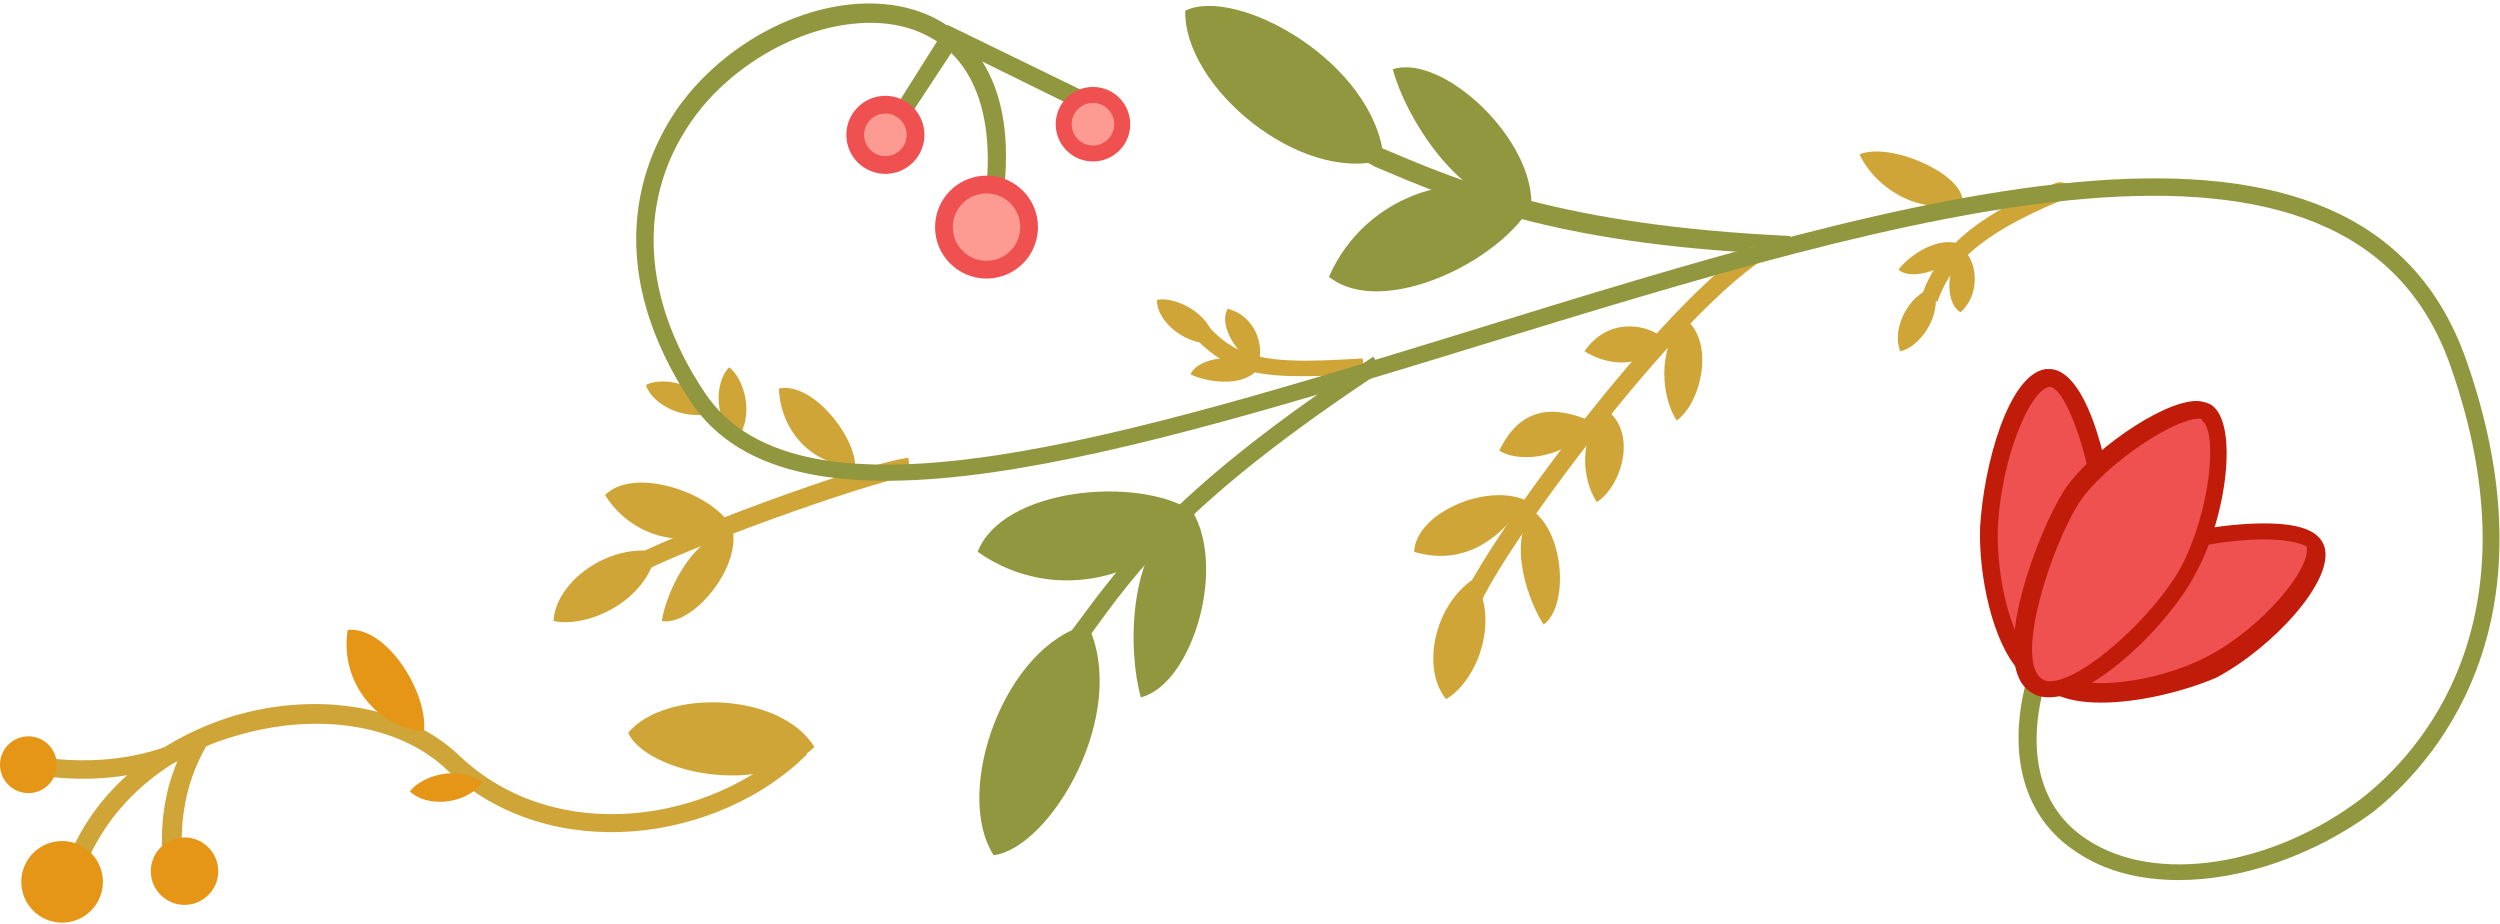 <?xml version="1.0" encoding="utf-8"?>
<!-- Generator: Adobe Illustrator 18.0.0, SVG Export Plug-In . SVG Version: 6.00 Build 0)  -->
<!DOCTYPE svg PUBLIC "-//W3C//DTD SVG 1.1//EN" "http://www.w3.org/Graphics/SVG/1.1/DTD/svg11.dtd">
<svg version="1.1" id="Layer_1" xmlns="http://www.w3.org/2000/svg" xmlns:xlink="http://www.w3.org/1999/xlink" x="0px" y="0px"
	 viewBox="0 0 140.9 52.1" enable-background="new 0 0 140.9 52.1" xml:space="preserve">
<g>
	<g>
		<path fill="#91973F" d="M66.8,0.6C66.7,4.9,73.3,10.4,78,9C77.5,3.5,69.7-0.8,66.8,0.6z"/>
		<path fill="#91973F" d="M86.4,11.4c-1.7,3.3-8.5,6.6-11.5,4.2C77,10.8,82.7,9.2,86.4,11.4z"/>
		<path fill="#91973F" d="M78.5,3.9c0.6,2.4,3.7,7.9,7.8,7.9C86.6,7.9,81.3,3,78.5,3.9z"/>
		<path fill="#91973F" d="M99.8,14.3c-12.3-0.6-17.8-3-22.3-4.9C77,9.1,76.5,8.9,76,8.7l0.4-0.9C76.9,8,77.4,8.2,78,8.4
			c4.5,1.9,10.1,4.3,22.9,4.9l0,0.6C100.8,13.9,100.1,14.3,99.8,14.3z"/>
	</g>
	<g>
		<g>
			<g>
				<path fill="#91973F" d="M56,48.2c-2.3-3.6,0.6-11.8,5.3-13C63.7,40.2,59.2,47.8,56,48.2z"/>
			</g>
			<g>
				<path fill="#91973F" d="M67.2,28.8c-3.1-2-10.7-1.3-12.1,2.3C59.5,34.2,65.2,32.5,67.2,28.8z"/>
			</g>
			<g>
				<path fill="#91973F" d="M64.3,39.3c-0.7-2.4-0.9-8.6,2.7-10.8C69.3,31.7,67.2,38.6,64.3,39.3z"/>
			</g>
			<path fill="#91973F" d="M60.5,37.1l-0.8-0.6c0.3-0.4,0.5-0.7,0.8-1.1c2.9-3.9,5.8-8,16.9-15.3l0.5,0.8C67,28.1,64.1,32.1,61.3,36
				C61,36.3,60.8,36.7,60.5,37.1z"/>
		</g>
	</g>
	<path fill="#CFA537" d="M31.2,35c0.1-2.2,3.1-4.4,5.8-3.9C36.4,34,33,35.4,31.2,35z"/>
	<path fill="#CFA537" d="M41.1,29.5c-1.2-1.8-5.4-3.2-7-1.6C35.8,30.6,39.2,31,41.1,29.5z"/>
	<path fill="#CFA537" d="M48.2,26.2c-0.1-1.8-2.5-4.7-4.3-4.3C44,24.6,46.2,26.4,48.2,26.2z"/>
	<path fill="#CFA537" d="M110.6,11.2c-0.2-1.5-4.1-3.2-5.8-2.5C105.9,11,108.9,12.3,110.6,11.2z"/>
	<path fill="#CFA537" d="M37.3,35c0.2-1.4,1.6-4.8,4-5.1C41.7,32.1,39,35.3,37.3,35z"/>
	<path fill="#CFA537" d="M35.7,32.5l-0.5-0.9c2.7-1.5,13.1-5.4,16-5.8l0.1,1C48.6,27.3,38.3,31,35.7,32.5z"/>
	<g>
		<g>
			<g>
				<path fill="#CFA537" d="M81.5,39.4c-1.4-1.7-0.7-5.3,1.6-6.8C84.6,35.2,83.1,38.5,81.5,39.4z"/>
			</g>
			<g>
				<path fill="#CFA537" d="M86,28.2c-2.2-1-6.2,0.7-6.3,2.9C82.7,32,84.8,30.1,86,28.2z"/>
			</g>
			<g>
				<path fill="#CFA537" d="M89.8,23.8c-2.2-1-4.1-0.9-5.3,1.6C85.8,26.2,88.6,25.7,89.8,23.8z"/>
			</g>
			<g>
				<path fill="#CFA537" d="M93.8,19.1c-1-0.9-3.2-1.2-4.5,0.7C90.6,20.6,92.6,20.9,93.8,19.1z"/>
			</g>
			<g>
				<path fill="#CFA537" d="M87,35.2c-0.8-1.2-2.1-4.6-0.6-6.4C88.2,30.1,88.4,34.2,87,35.2z"/>
			</g>
			<g>
				<path fill="#CFA537" d="M90,28.3c-0.8-1.2-1.1-3.5,0.4-5.3C92.3,24.2,91.5,27.3,90,28.3z"/>
			</g>
			<g>
				<path fill="#CFA537" d="M94.5,23.7c-0.8-1.2-1.2-3.9,0.4-5.8C96.7,19.2,95.9,22.7,94.5,23.7z"/>
			</g>
			<path fill="#CFA537" d="M83.2,34.6l-1-0.3C83,31.6,92.8,18,98.5,14c0.3-0.2,1.2-0.1,1.2-0.1l0.2,0.4C94.7,17.2,84,31.8,83.2,34.6
				z"/>
		</g>
	</g>
	<path fill="#CFA537" d="M65.2,16.9c0,1.3,1.8,2.7,3.3,2.4C68.2,17.6,66.2,16.7,65.2,16.9z"/>
	<path fill="#CFA537" d="M41.1,20.7c-0.9,0.9-0.8,3.1,0.4,4.1C42.6,23.4,41.9,21.3,41.1,20.7z"/>
	<path fill="#CFA537" d="M36.4,21.7c0.4,1.2,2.4,2.1,3.9,1.5C39.5,21.6,37.3,21.2,36.4,21.7z"/>
	<path fill="#CFA537" d="M70.9,20.6c-1-0.4-2.3-2.2-1.7-3.2C70.7,17.8,71.3,19.4,70.9,20.6z"/>
	<path fill="#CFA537" d="M67.1,21.1c0.8,0.4,2.9,0.8,3.8-0.3C70,19.8,67.5,20.1,67.1,21.1z"/>
	<path fill="#CFA537" d="M73.3,21.2c-2.6,0-4.2-0.4-5.8-2l0.7-0.7c1.8,1.9,3.7,2,8.6,1.7l0.1,0.8C75.5,21.2,74.3,21.2,73.3,21.2z"/>
	<g>
		<path fill="#CFA537" d="M107.1,19.8c-0.5-1.2,0.4-3.2,1.9-3.6C109.5,17.9,108.1,19.6,107.1,19.8z"/>
		<path fill="#CFA537" d="M110.6,14c-0.8,0.8-1.1,3-0.1,3.6C111.6,16.6,111.5,14.8,110.6,14z"/>
		<path fill="#CFA537" d="M107,15.2c0.5-0.7,2.2-2,3.6-1.4C110.1,15.1,107.8,15.9,107,15.2z"/>
		<path fill="#CFA537" d="M109.2,17l-0.9-0.3c1-3,3.7-4.8,7.6-6.4c0.2-0.1,0.8,0.1,0.8,0.1l0.2,0.6C112.1,12.9,110,14.6,109.2,17z"
			/>
	</g>
	<polygon fill="#91973F" points="51.3,6.5 50.5,6 53.4,1.4 61,5.1 60.5,6 53.8,2.7 	"/>
	<path fill="#91973F" d="M122.8,49.6c-2.2,0-4.2-0.5-5.8-1.6c-2.9-1.9-3.9-5.4-2.8-9.6l1,0.3c-1,3.8-0.2,6.9,2.4,8.6
		c3.9,2.6,10.5,1.5,15.5-2.3c3.2-2.5,10.1-9.9,5-24.4c-5.7-16.2-30.7-8.5-54.8-1.1c-19.9,6.1-38.6,11.9-44.4,3.1
		c-5.7-8.7-2-15-0.1-17.3c3.5-4.2,9.3-6.2,13.4-4.5c1.9,0.8,5.1,3.1,4.4,9.8l-1-0.1c0.4-4.4-0.9-7.5-3.8-8.7
		c-3.6-1.5-9,0.4-12.2,4.2c-3.7,4.5-3.7,10.4,0.1,16.1c5.4,8.2,23.8,2.5,43.3-3.5c24.6-7.6,50-15.4,56,1.7c5.3,15.1-2,22.9-5.3,25.5
		C130.4,48.2,126.4,49.6,122.8,49.6z"/>
	<g>
		<g>
			<path fill="#EF5050" d="M130.5,30.8c-0.4-1.5-6.7-0.9-9.3,0.3c-2.6,1.2-6.7,4.4-6,6.6c0.7,2.2,6.3,1.5,9.5-0.1
				S130.9,32.3,130.5,30.8z"/>
			<path fill="#C11B0A" d="M118.4,39.6C118.4,39.6,118.4,39.6,118.4,39.6c-2,0-3.4-0.6-3.7-1.7c-0.8-2.6,3.6-6,6.3-7.2
				c1.6-0.7,4.4-1.2,6.6-1.2c2,0,3.1,0.4,3.4,1.3c0.6,1.9-2.9,5.7-6.1,7.4C123,39,120.5,39.6,118.4,39.6z M127.6,30.4
				c-2,0-4.8,0.5-6.2,1.1c-2.6,1.2-6.3,4.3-5.8,6c0.2,0.7,1.2,1,2.8,1h0c1.9,0,4.3-0.6,6-1.5c3.1-1.6,5.9-5,5.6-6.2
				C130,30.8,129.4,30.4,127.6,30.4z"/>
		</g>
		<g>
			<path fill="#EF5050" d="M115.4,21.3c1.6-0.2,3.1,5.4,3.2,8.2c0.1,2.8-0.6,8.3-2.9,8.6c-2.3,0.3-3.8-4.8-3.6-8.4
				C112.3,26.1,113.8,21.5,115.4,21.3z"/>
			<path fill="#C11B0A" d="M115.5,38.6c-0.6,0-1.2-0.3-1.7-0.8c-1.5-1.6-2.3-5.4-2.2-8.1c0.2-3.5,1.6-8.6,3.7-8.9l0.2,0
				c2.3,0,3.6,6.4,3.6,8.7c0,2.4-0.5,8.7-3.3,9.1C115.7,38.6,115.6,38.6,115.5,38.6z M115.5,21.8c-1.1,0.2-2.7,4-2.9,7.9
				c-0.1,2.8,0.7,6.1,1.9,7.4c0.4,0.4,0.7,0.5,1.1,0.5c1.7-0.2,2.5-4.9,2.5-8.1C118,26.4,116.5,21.8,115.5,21.8z"/>
		</g>
		<g>
			<path fill="#EF5050" d="M124.4,23.2c-1.2-0.8-6.1,2.4-7.6,4.8s-3.9,9.1-2.1,10.5c1.8,1.5,7-3.2,8.7-6.4
				C125.1,29,125.7,24,124.4,23.2z"/>
			<path fill="#C11B0A" d="M115.5,39.3L115.5,39.3c-0.5,0-0.8-0.1-1.2-0.4c-2.2-1.8,0.6-9,2-11.2c1.3-2.1,5.5-5.1,7.5-5.1
				c0.3,0,0.6,0.1,0.8,0.2c1.6,1,0.9,6.4-0.9,9.6C122.3,35.1,118.1,39.3,115.5,39.3z M123.9,23.6c-1.4,0-5.3,2.6-6.7,4.7
				c-1.6,2.5-3.6,8.7-2.2,9.9c0.1,0.1,0.3,0.2,0.5,0.2c1.9,0,5.9-3.7,7.4-6.4c1.7-3.2,2.1-7.7,1.2-8.3
				C124.1,23.6,124.1,23.6,123.9,23.6z"/>
		</g>
	</g>
	<circle fill="#EF5050" cx="61.6" cy="7" r="2.1"/>
	<circle fill="#FD9B92" cx="61.6" cy="7" r="1.2"/>
	<circle fill="#EF5050" cx="49.9" cy="7.6" r="2.2"/>
	<circle fill="#FD9B92" cx="49.9" cy="7.6" r="1.2"/>
	<circle fill="#EF5050" cx="55.6" cy="12.8" r="2.9"/>
	<circle fill="#FD9B92" cx="55.6" cy="12.8" r="1.9"/>
</g>
<g>
	<path fill="#CFA537" d="M4.3,50.4l-1-0.2c1-4.6,4.7-8.2,9.7-9.8c4.9-1.5,10-0.6,12.9,2.2c5.5,5.2,14.3,3.7,18.9-0.8l0.7,0.7
		c-4.9,4.9-14.4,6.4-20.3,0.9c-2.7-2.6-7.4-3.3-12-1.9C8.7,42.8,5.3,46.2,4.3,50.4z"/>
	<path fill="#CFA537" d="M9.3,49.3c0-0.1-0.7-3.1,0.7-6.4c-4.5,1.8-8.7,0.6-8.9,0.6l0.3-1c0,0,5,1.3,9.5-1.1l1.5-0.8l-0.8,1.5
		c-2,3.5-1.2,7-1.2,7L9.3,49.3z"/>
	<path fill="#CFA537" d="M35.4,41.3c2.1-2.5,8.6-2.3,10.5,0.8C42.9,45,36.4,43.5,35.4,41.3z"/>
	<path fill="#E59617" d="M23.9,41.2c0.2-2.2-2.1-5.9-4.3-5.7C19.1,38.5,21.4,41.1,23.9,41.2z"/>
	<path fill="#E59617" d="M23.1,44.6c0.9,0.9,3.1,0.8,4.1-0.5C25.8,43.1,23.8,43.7,23.1,44.6z"/>
	<circle fill="#E59617" cx="3.5" cy="49.7" r="2.3"/>
	<circle fill="#E59617" cx="10.4" cy="49.1" r="1.9"/>
	<circle fill="#E59617" cx="1.6" cy="43.1" r="1.6"/>
</g>
</svg>
